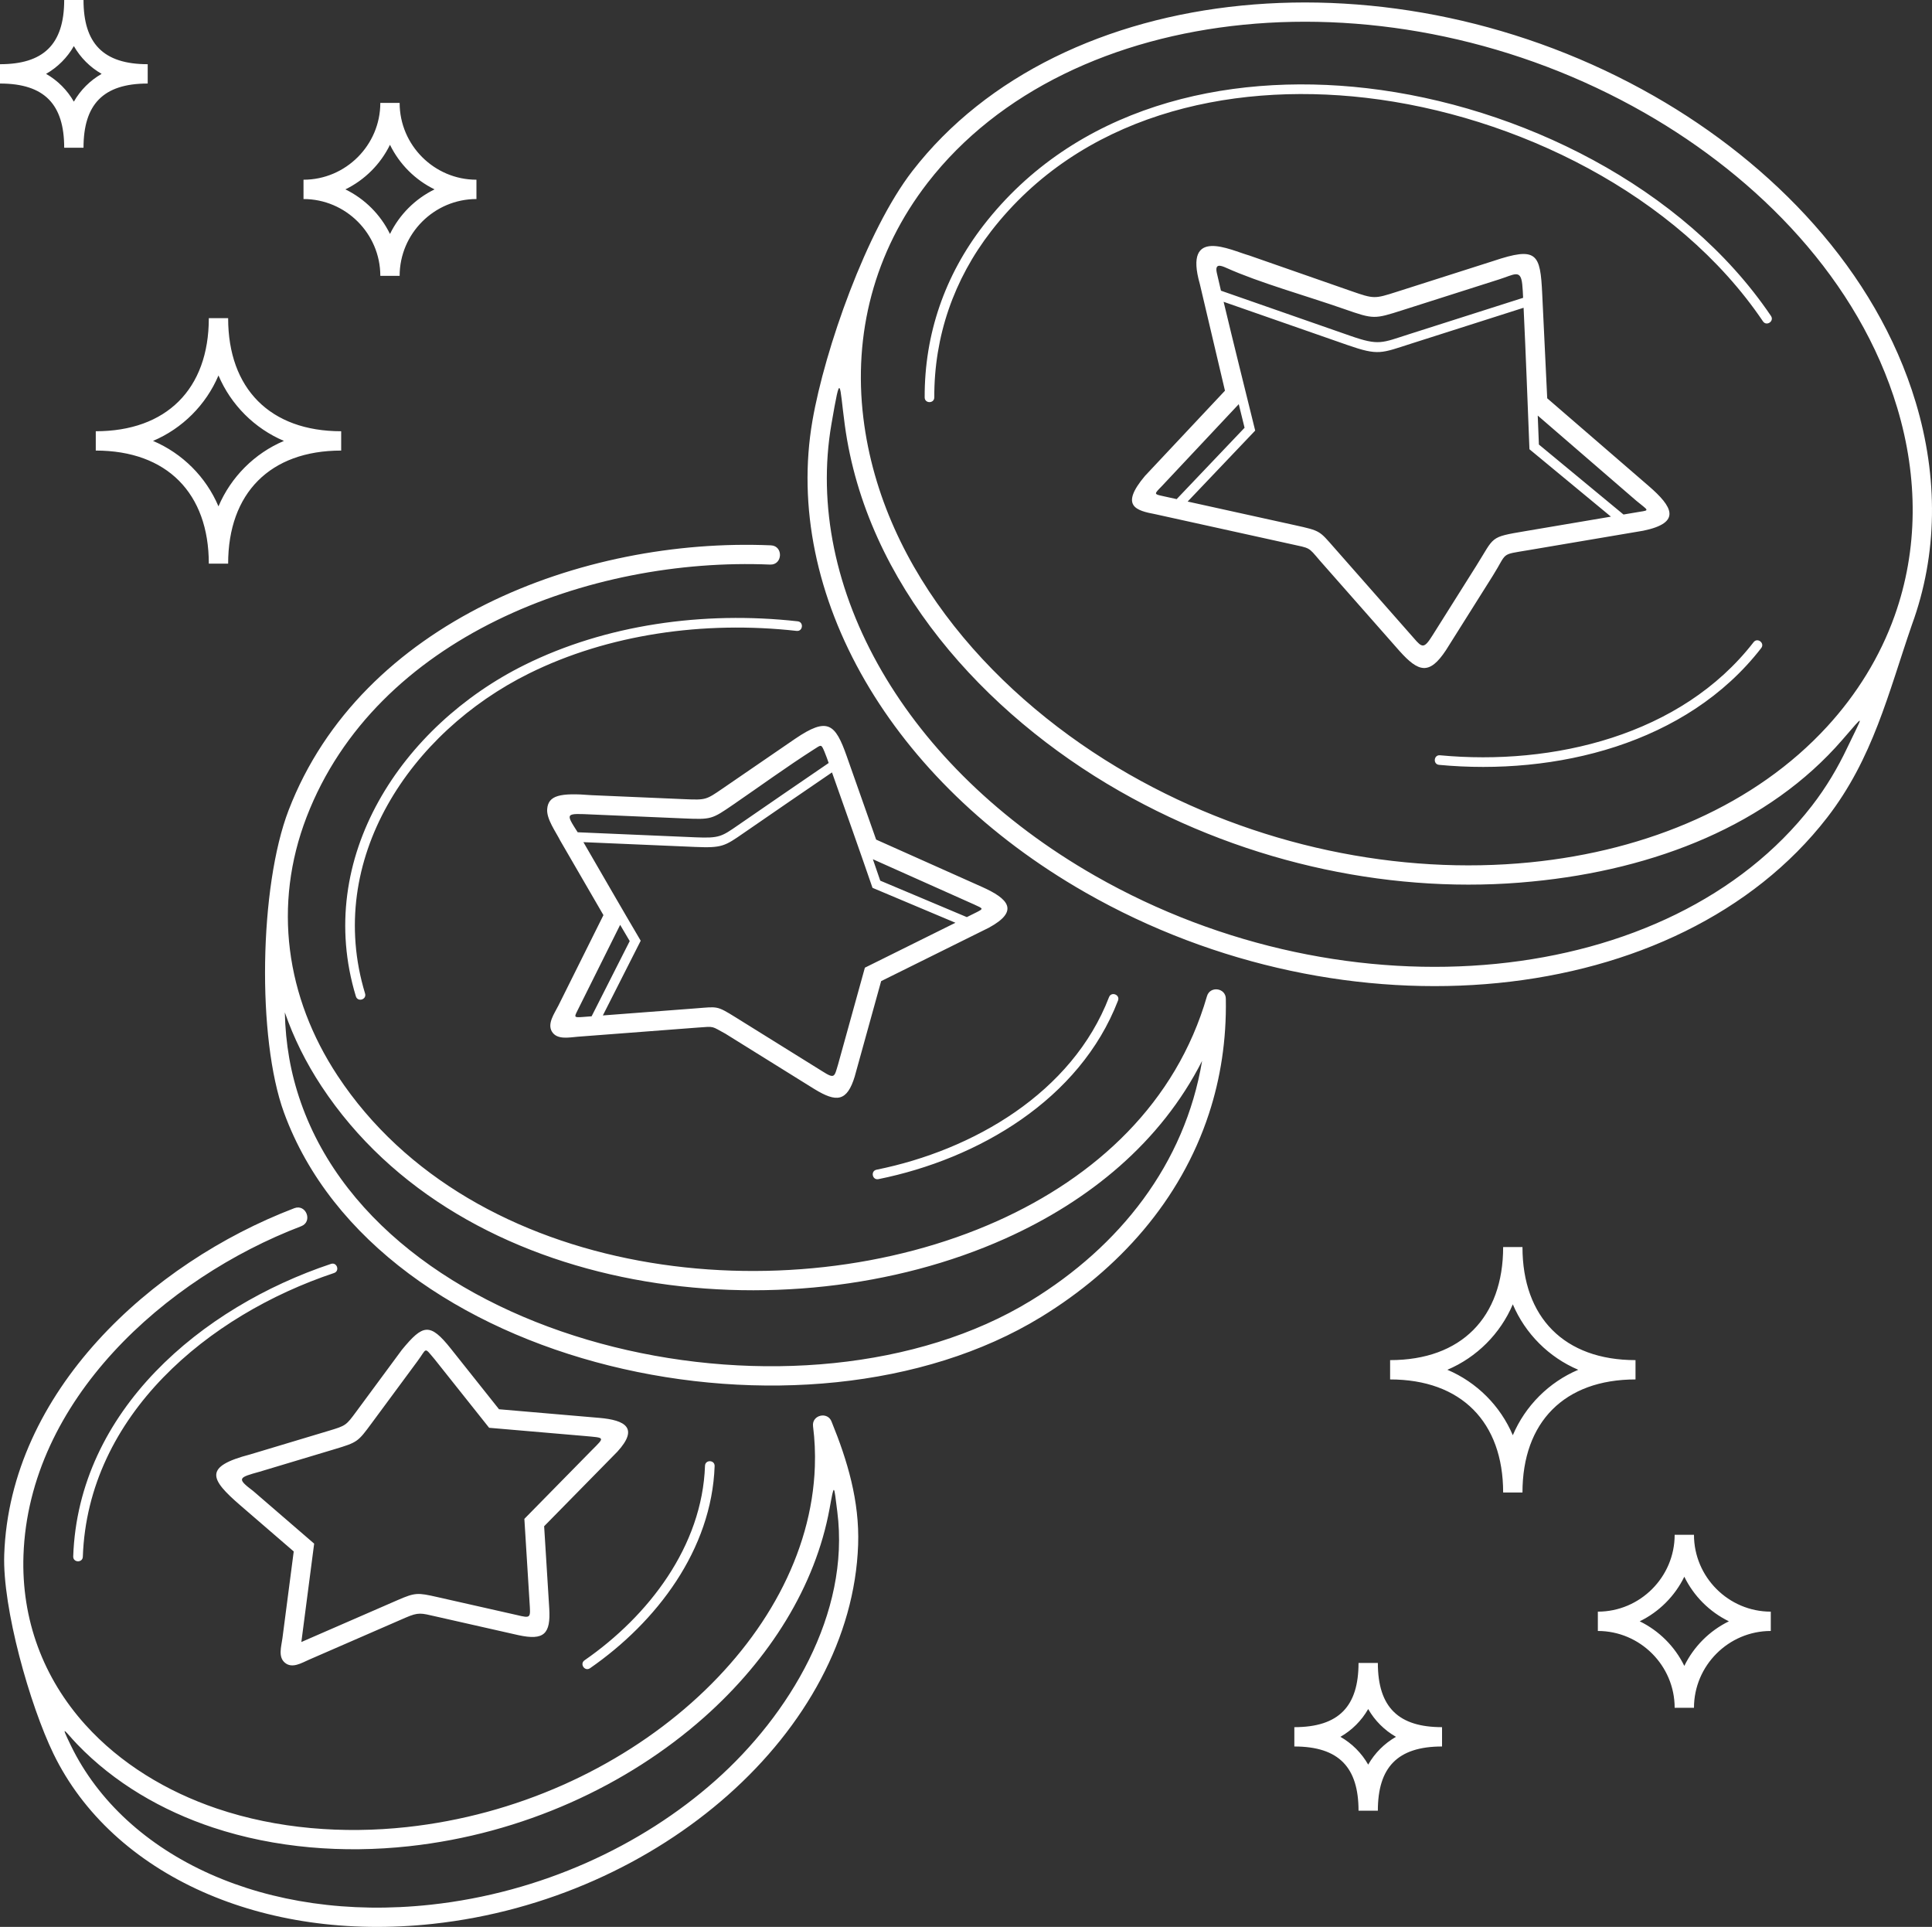 <svg data-v-423bf9ae="" xmlns="http://www.w3.org/2000/svg" viewBox="0 0 124121158.319 123768627" class="iconAbove"><rect x="0" y="0" width="124121158.319" height="123768627" fill="#333333" stroke="none"/><!----><!----><!----><g data-v-423bf9ae="" id="cc2d6a83-797b-4a59-816a-44a91de06fa5" fill="white" transform="matrix(5.479,0,0,5.479,62060425.164,123768562.1)"><path d="M7.01 2.25L6.26 4.16L6.26 4.16Q5.67 3.75 5.07 3.50L5.07 3.50L5.07 3.50Q4.47 3.25 3.98 3.25L3.98 3.25L3.98 3.25Q3.53 3.25 3.32 3.35L3.32 3.35L3.32 3.35Q3.11 3.46 3.11 3.82L3.11 3.82L3.11 3.82Q3.11 4.23 3.47 4.44L3.47 4.44L3.47 4.44Q3.84 4.65 4.42 4.84L4.42 4.84L4.42 4.84Q4.91 5.01 5.42 5.21L5.42 5.21L5.42 5.21Q5.92 5.42 6.33 5.75L6.33 5.75L6.33 5.75Q6.73 6.08 6.99 6.58L6.99 6.58L6.99 6.58Q7.24 7.08 7.24 7.84L7.24 7.84L7.24 7.84Q7.24 8.57 6.96 9.10L6.96 9.10L6.96 9.10Q6.68 9.63 6.22 9.97L6.22 9.97L6.22 9.97Q5.75 10.32 5.16 10.49L5.16 10.49L5.16 10.49Q4.56 10.65 3.92 10.65L3.92 10.65L3.92 10.65Q3.01 10.65 2.10 10.27L2.10 10.27L2.10 10.27Q1.19 9.88 0.49 9.13L0.49 9.13L1.30 7.24L1.30 7.24Q1.95 7.90 2.61 8.26L2.61 8.26L2.61 8.26Q3.28 8.62 3.88 8.62L3.88 8.62L3.88 8.62Q4.38 8.62 4.70 8.50L4.70 8.50L4.70 8.50Q5.03 8.37 5.04 7.97L5.04 7.97L5.04 7.97Q5.04 7.73 4.94 7.57L4.94 7.57L4.94 7.57Q4.83 7.41 4.64 7.30L4.64 7.30L4.64 7.30Q4.45 7.20 4.19 7.11L4.19 7.11L4.19 7.11Q3.92 7.03 3.63 6.93L3.63 6.93L3.63 6.93Q3.14 6.76 2.65 6.55L2.65 6.55L2.65 6.55Q2.17 6.34 1.78 6.00L1.78 6.00L1.78 6.00Q1.39 5.66 1.15 5.16L1.15 5.16L1.15 5.16Q0.91 4.66 0.91 3.93L0.91 3.93L0.91 3.93Q0.91 3.21 1.18 2.69L1.18 2.69L1.18 2.69Q1.44 2.17 1.88 1.84L1.88 1.84L1.88 1.84Q2.31 1.51 2.88 1.36L2.88 1.36L2.88 1.36Q3.44 1.20 4.05 1.20L4.05 1.20L4.05 1.20Q4.82 1.20 5.59 1.48L5.59 1.48L5.59 1.48Q6.36 1.76 7.01 2.25L7.01 2.25ZM11.61 10.65L11.61 10.65L11.61 10.65Q11.05 10.65 10.49 10.54L10.49 10.54L10.49 10.54Q9.94 10.43 9.50 10.08L9.50 10.08L9.50 10.08Q9.06 9.73 8.78 9.09L8.78 9.09L8.78 9.09Q8.50 8.44 8.50 7.36L8.50 7.36L8.50 3.22L10.84 3.22L10.84 6.52L10.84 6.52Q10.84 7.56 11.17 8.10L11.17 8.10L11.17 8.10Q11.51 8.64 12.14 8.64L12.14 8.64L12.14 8.64Q12.59 8.64 12.89 8.44L12.89 8.44L12.89 8.44Q13.20 8.25 13.39 7.90L13.39 7.90L13.39 7.90Q13.58 7.56 13.66 7.08L13.66 7.08L13.66 7.08Q13.75 6.61 13.75 6.05L13.75 6.05L13.75 3.22L16.27 3.22L16.27 10.50L14.38 10.50L13.96 9.13L13.96 9.13Q13.96 9.13 13.83 9.37L13.83 9.37L13.83 9.37Q13.71 9.60 13.43 9.89L13.43 9.89L13.43 9.89Q13.15 10.18 12.70 10.42L12.70 10.42L12.70 10.42Q12.25 10.65 11.61 10.65ZM22.58 10.65L22.58 10.65L22.58 10.65Q22.04 10.65 21.61 10.47L21.61 10.47L21.61 10.47Q21.18 10.29 20.87 10.07L20.87 10.07L20.87 10.07Q20.51 9.81 20.26 9.48L20.26 9.48L20.26 12.15L17.74 12.15L17.74 3.22L19.84 3.22L20.20 4.16L20.20 4.16Q20.45 3.85 20.80 3.60L20.80 3.60L20.80 3.60Q21.10 3.39 21.54 3.21L21.54 3.21L21.54 3.21Q21.98 3.04 22.58 3.04L22.58 3.04L22.58 3.04Q23.41 3.04 24.03 3.34L24.03 3.34L24.03 3.34Q24.65 3.64 25.07 4.14L25.07 4.14L25.07 4.14Q25.49 4.65 25.71 5.33L25.71 5.33L25.71 5.33Q25.93 6.01 25.93 6.76L25.93 6.76L25.93 6.76Q25.93 7.52 25.71 8.22L25.71 8.22L25.71 8.22Q25.49 8.92 25.07 9.46L25.07 9.46L25.07 9.46Q24.65 10.01 24.03 10.33L24.03 10.33L24.03 10.33Q23.41 10.65 22.58 10.65ZM21.78 4.94L21.78 4.94L21.78 4.94Q21.53 4.94 21.26 5.02L21.26 5.02L21.26 5.02Q20.99 5.10 20.76 5.30L20.76 5.30L20.76 5.30Q20.54 5.50 20.40 5.87L20.40 5.87L20.40 5.87Q20.26 6.23 20.26 6.80L20.26 6.80L20.26 6.80Q20.26 7.38 20.40 7.75L20.40 7.75L20.40 7.75Q20.54 8.12 20.76 8.34L20.76 8.34L20.76 8.34Q20.99 8.55 21.26 8.64L21.26 8.64L21.26 8.64Q21.53 8.72 21.78 8.72L21.78 8.72L21.78 8.72Q22.04 8.72 22.30 8.64L22.30 8.64L22.30 8.64Q22.57 8.55 22.79 8.34L22.79 8.34L22.79 8.34Q23.00 8.12 23.14 7.75L23.14 7.75L23.14 7.75Q23.28 7.38 23.28 6.80L23.28 6.80L23.28 6.80Q23.28 6.23 23.14 5.87L23.14 5.87L23.14 5.87Q23.00 5.50 22.79 5.30L22.79 5.30L22.79 5.30Q22.57 5.10 22.30 5.02L22.30 5.02L22.30 5.02Q22.04 4.94 21.78 4.94ZM31.26 10.65L31.26 10.65L31.26 10.65Q29.93 10.65 29.06 10.31L29.06 10.31L29.06 10.31Q28.20 9.97 27.68 9.43L27.68 9.43L27.68 9.43Q27.17 8.89 26.97 8.21L26.97 8.21L26.97 8.21Q26.77 7.53 26.77 6.86L26.77 6.86L26.77 6.86Q26.77 6.19 26.97 5.51L26.97 5.51L26.97 5.51Q27.17 4.83 27.63 4.28L27.63 4.28L27.63 4.28Q28.08 3.72 28.82 3.38L28.82 3.38L28.82 3.38Q29.55 3.04 30.60 3.04L30.60 3.04L30.60 3.04Q31.68 3.04 32.41 3.38L32.41 3.38L32.41 3.38Q33.14 3.72 33.57 4.28L33.57 4.28L33.57 4.28Q34.01 4.83 34.19 5.51L34.19 5.51L34.19 5.51Q34.37 6.19 34.37 6.86L34.37 6.86L34.37 7.56L29.33 7.56L29.33 7.56Q29.34 7.73 29.46 7.97L29.46 7.97L29.46 7.97Q29.58 8.22 29.83 8.44L29.83 8.44L29.83 8.44Q30.09 8.65 30.48 8.81L30.48 8.81L30.48 8.81Q30.88 8.96 31.46 8.96L31.46 8.96L31.46 8.96Q31.99 8.96 32.43 8.87L32.43 8.87L32.43 8.87Q32.87 8.78 33.18 8.67L33.18 8.67L33.18 8.67Q33.54 8.53 33.81 8.36L33.81 8.36L33.81 10.07L33.81 10.07Q33.81 10.08 33.59 10.17L33.59 10.17L33.59 10.17Q33.38 10.26 33.02 10.37L33.02 10.37L33.02 10.37Q32.66 10.47 32.20 10.56L32.20 10.56L32.20 10.56Q31.74 10.65 31.26 10.65ZM29.33 6.13L32.10 6.13L32.10 6.13Q32.10 5.89 32.03 5.63L32.03 5.63L32.03 5.63Q31.96 5.36 31.79 5.14L31.79 5.14L31.79 5.14Q31.63 4.91 31.36 4.77L31.36 4.77L31.36 4.77Q31.09 4.62 30.70 4.62L30.70 4.62L30.70 4.62Q30.31 4.62 30.04 4.77L30.04 4.77L30.04 4.77Q29.78 4.91 29.62 5.14L29.62 5.14L29.62 5.14Q29.47 5.36 29.40 5.63L29.40 5.63L29.40 5.63Q29.33 5.89 29.33 6.13L29.33 6.13ZM40.92 3.04L40.80 5.22L40.80 5.22Q39.98 5.04 39.48 5.24L39.48 5.24L39.48 5.24Q38.98 5.43 38.69 5.81L38.69 5.81L38.69 5.81Q38.40 6.19 38.30 6.64L38.30 6.64L38.30 6.64Q38.19 7.10 38.19 7.41L38.19 7.41L38.19 10.50L35.70 10.50L35.70 3.22L37.62 3.22L38.00 4.55L38.00 4.55Q38.00 4.55 38.12 4.31L38.12 4.31L38.12 4.31Q38.25 4.07 38.58 3.79L38.58 3.79L38.58 3.79Q38.92 3.51 39.49 3.28L39.49 3.28L39.49 3.28Q40.05 3.04 40.92 3.04L40.92 3.04ZM49.36 3.22L46.79 6.99L46.79 6.99Q47.08 7.39 47.42 7.84L47.42 7.84L47.42 7.84Q47.75 8.29 48.10 8.75L48.10 8.75L48.10 8.75Q48.44 9.21 48.77 9.66L48.77 9.66L48.77 9.66Q49.10 10.11 49.39 10.50L49.39 10.50L46.61 10.50L44.79 8.08L44.25 8.08L44.25 10.50L41.78 10.50L41.78 1.34L44.25 1.34L44.25 5.89L44.77 5.89L44.77 5.89Q44.77 5.89 44.91 5.70L44.91 5.70L44.91 5.70Q45.05 5.50 45.25 5.20L45.25 5.20L45.25 5.20Q45.46 4.90 45.70 4.56L45.70 4.56L45.70 4.56Q45.93 4.21 46.13 3.91L46.13 3.91L46.13 3.91Q46.33 3.61 46.47 3.42L46.47 3.42L46.47 3.42Q46.61 3.22 46.61 3.22L46.61 3.22L49.36 3.22ZM53.27 3.02L53.27 3.02L53.27 3.02Q53.94 3.02 54.63 3.21L54.63 3.21L54.63 3.21Q55.33 3.39 56 3.81L56 3.81L55.15 5.21L55.15 5.21Q55.03 5.14 54.80 5.03L54.80 5.03L54.80 5.03Q54.56 4.93 54.27 4.84L54.27 4.84L54.27 4.84Q53.98 4.75 53.67 4.69L53.67 4.69L53.67 4.69Q53.35 4.63 53.10 4.66L53.10 4.66L53.10 4.66Q52.85 4.69 52.69 4.82L52.69 4.82L52.69 4.82Q52.53 4.94 52.53 5.22L52.53 5.22L52.53 5.22Q52.53 5.43 52.86 5.57L52.86 5.57L52.86 5.57Q53.19 5.71 53.61 5.85L53.61 5.85L53.61 5.85Q54.03 5.98 54.47 6.16L54.47 6.16L54.47 6.16Q54.92 6.34 55.29 6.62L55.29 6.62L55.29 6.62Q55.66 6.90 55.90 7.31L55.90 7.31L55.90 7.31Q56.14 7.73 56.14 8.33L56.14 8.33L56.14 8.33Q56.14 8.95 55.89 9.39L55.89 9.39L55.89 9.39Q55.65 9.83 55.24 10.11L55.24 10.11L55.24 10.11Q54.84 10.39 54.29 10.53L54.29 10.53L54.29 10.53Q53.75 10.67 53.16 10.67L53.16 10.67L53.16 10.67Q52.35 10.67 51.49 10.44L51.49 10.44L51.49 10.44Q50.64 10.22 49.97 9.65L49.97 9.65L50.83 8.16L50.83 8.16Q50.99 8.33 51.26 8.48L51.26 8.48L51.26 8.48Q51.53 8.64 51.85 8.75L51.85 8.75L51.85 8.75Q52.16 8.86 52.50 8.92L52.50 8.92L52.50 8.92Q52.84 8.97 53.10 8.95L53.10 8.95L53.10 8.95Q53.37 8.92 53.54 8.81L53.54 8.81L53.54 8.81Q53.72 8.69 53.72 8.46L53.72 8.46L53.72 8.46Q53.72 8.13 53.47 7.94L53.47 7.94L53.47 7.94Q53.21 7.74 52.84 7.59L52.84 7.59L52.84 7.59Q52.46 7.45 52.01 7.31L52.01 7.31L52.01 7.31Q51.56 7.17 51.18 6.93L51.18 6.93L51.18 6.93Q50.81 6.69 50.55 6.31L50.55 6.31L50.55 6.31Q50.30 5.94 50.30 5.33L50.30 5.33L50.30 5.33Q50.30 4.73 50.55 4.30L50.55 4.30L50.55 4.30Q50.81 3.86 51.23 3.58L51.23 3.58L51.23 3.58Q51.65 3.29 52.18 3.16L52.18 3.16L52.18 3.16Q52.71 3.02 53.27 3.02Z"></path></g><!----><g data-v-423bf9ae="" id="6f8b2351-88db-4f01-a603-9c67e15057ad" transform="matrix(1172.692,0,0,1172.692,29424.164,-29353.2)" stroke="none" fill="white"><path d="M51159.09 21790.2c0 346.67-527.1 346.67-527.1 0-12.7-3463.18 1106.18-6690.63 3225.17-9425.97 4988.16-6439.13 13163.87-8416.5 21004.43-7507.75 8337.8 966.37 17333.74 5370.05 22134.33 12474.18 194.16 287.86-244.07 583.43-438.22 295.58C91842.41 10648.36 82988.09 6330.32 74801.65 5381.5c-7648.79-886.52-15655.72 1017.03-20526.95 7305.19-2046.06 2641.19-3127.88 5759.37-3115.61 9103.51zM3491.68 8116.92c0-2356.48-1060.41-3516.77-3516.77-3516.77V3541.8c2356.48 0 3516.77-1060.41 3516.77-3516.77h1058.35c0 2356.48 1060.41 3516.77 3516.77 3516.77v1058.35c-2456.36 0-3516.77 1160.29-3516.77 3516.77H3491.68zm529.17-2524.19c361.43-633.23 888.53-1160.33 1521.76-1521.76-633.22-361.41-1160.34-888.54-1521.76-1521.75-361.4 633.21-888.54 1160.35-1521.75 1521.75 633.21 361.42 1160.34 888.54 1521.75 1521.76zm17318.58 7247.57c517.6-1061.15 1381.33-1924.88 2442.48-2442.48-1061.15-517.61-1924.87-1381.33-2442.48-2442.48-517.62 1061.15-1381.33 1924.86-2442.48 2442.48 1061.15 517.61 1924.87 1381.33 2442.48 2442.48zm529.17 2294.6h-1058.34c0-2313.27-1894.64-4207.91-4207.91-4207.91V9868.65c2313.27 0 4207.91-1894.64 4207.91-4207.91h1058.34c0 2313.27 1894.64 4207.91 4207.91 4207.91v1058.34c-2313.27 0-4207.91 1894.64-4207.91 4207.91zM11414.63 30896.85c0-3851.44-2291.93-6192.91-6192.91-6192.91v-1058.36c3851.44 0 6192.91-2291.93 6192.91-6192.91h1058.36c0 3851.44 2291.93 6192.91 6192.91 6192.91v1058.36c-3900.98 0-6192.91 2341.47-6192.91 6192.91h-1058.36zm529.18-3136.99c682.63-1609.24 1975.86-2902.47 3585.1-3585.1-1609.24-682.63-2902.47-1975.86-3585.1-3585.1-682.63 1609.24-1975.86 2902.47-3585.1 3585.1 1609.24 682.63 2902.47 1975.86 3585.1 3585.1zm63515.3 63349.28c0 2456.36 1160.29 3516.77 3516.77 3516.77v1058.35c-2456.36 0-3516.77 1160.29-3516.77 3516.77h-1058.35c0-2356.48-1060.41-3516.77-3516.77-3516.77v-1058.35c2456.36 0 3516.77-1160.29 3516.77-3516.77h1058.35zm-529.17 2524.19c-361.44 633.24-888.52 1160.31-1521.76 1521.75 633.23 361.43 1160.33 888.53 1521.76 1521.76 361.41-633.22 888.54-1160.34 1521.75-1521.76-633.23-361.43-1160.33-888.51-1521.75-1521.75zm17847.74-9542.17c0 2313.27 1894.64 4207.91 4207.91 4207.91v1058.34c-2313.27 0-4207.91 1894.64-4207.91 4207.91h-1058.34c0-2313.27-1894.64-4207.91-4207.91-4207.91v-1058.34c2313.27 0 4207.91-1894.64 4207.91-4207.91h1058.34zm-529.17 2294.61c-517.61 1061.14-1381.33 1924.86-2442.47 2442.47 1061.15 517.61 1924.86 1381.33 2442.47 2442.48 517.63-1061.16 1381.31-1924.86 2442.48-2442.48-1061.15-517.61-1924.87-1381.32-2442.48-2442.47zm-8866.44-18056.56c0 3851.44 2291.93 6192.91 6192.91 6192.91v1058.36c-3900.98 0-6192.91 2341.47-6192.91 6192.91h-1058.36c0-3851.44-2291.93-6192.91-6192.91-6192.91v-1058.36c3900.98 0 6192.91-2341.47 6192.91-6192.91h1058.36zm-529.18 3136.99c-682.63 1609.24-1975.86 2902.47-3585.1 3585.1 1609.24 682.63 2902.47 1975.86 3585.1 3585.1 682.63-1609.24 1975.86-2902.47 3585.1-3585.1-1609.24-682.63-2902.47-1975.86-3585.1-3585.1zM38598.2 80310.72c10.86-346.64 537.96-330.16 527.1 16.54-160.35 4579.35-3178.4 8541.77-6826.5 11070.38-285.13 196.87-584.85-237.21-299.72-434.08 3506.33-2430.34 6444.8-6246.28 6599.12-10652.84zm6937.96-2408.6c434.21 1063.31 815.73 2149.31 1077.13 3252.24 267.94 1130.52 415.16 2291.8 373.39 3484.94-177.82 5078.94-2886.95 9942.84-7123.2 13700.89-4209.41 3734.23-9934.6 6382.66-16177.74 7060.13-4708.34 510.91-9047.82-171.67-12613.91-1759.02-3700.75-1647.29-6570.43-4269.8-8164.13-7548.91-1299.93-2674.68-2803.52-7993.41-2701.15-10918.13 312.3-8918.84 8029.24-15970.06 15891.28-18973.12 649.85-247.42 1026.03 740.65 376.2 988.06C9021.1 70035.98 1557.69 76727.5 1260.75 85207.34c-123.56 3529.36 1089.76 6731.85 3382.59 9278.69 1929.44 2143.23 4481.77 3670.21 7199.57 4592.78 3319.49 1126.83 6958.6 1395.48 10414.94 1020.43 6020.22-653.27 11537.39-3203.93 15590.67-6799.67 4026.44-3571.91 6600.47-8168.93 6767.69-12944.37 25.81-736.85-5.88-1478.88-99.73-2210.27-78.74-622.58 812.01-828.47 1019.68-242.81zM3858.54 95633.51c1482.77 3050.86 4169.52 5498.32 7643.23 7044.55 3400.1 1513.46 7552.37 2162.67 12072.35 1672.2 6020.23-653.28 11537.4-3203.95 15590.7-6799.69 4048.21-3591.23 7398.71-9135.52 6679.81-14736.84-191.75-1494.24-157.51-1601.28-422.68-154.66-777.96 4244.2-3274.75 8236.48-6874.77 11430.12-4209.4 3734.23-9934.57 6382.65-16177.71 7060.11-3563.08 386.63-7305.14 110.33-10733.3-1027.61-2783.53-923.97-5391.58-2436.92-7432.12-4558.31-653.93-679.83-981.72-1238.87-345.51 70.13zm20815.83-21737.94l2639.34 3317.94 5491.35 471.88c1419.65 122.01 2181.72 548.99 993.82 1850.01l-4013.74 4085.21 279.33 4491.71c87.75 1411.47-285.41 1779.8-1691.44 1473.94l-4536.66-1026.04c-788.2-178.03-919.36-246.43-1649.23 71.21l-5281.88 2299c-412.06 179.9-926.52 502.96-1325.98 163.49-379.81-322.7-189.69-891.24-132.45-1331.13l619.88-4760.87-2913.81-2514.47c-1686.78-1455.69-2038.82-2130.12 531.64-2801.29l4309.15-1294.95c932.31-280 943.38-295 1495.65-1043.43l2504.63-3392.57c1149.78-1394.34 1530.11-1505.69 2680.4-59.64zm-885.05 584.12c-602.3-708.14-408.04-617.41-947.85 105.97l-2504.63 3390.5c-757.27 1026.25-772.45 1046.81-2041.37 1427.91l-4095.75 1230.1c-1165.71 322.28-1274.54 363.91-354.55 1057.01l3340.92 2883.04c-233.89 1796.14-466.51 3592.49-701.65 5388.46l5281.02-2298.63c960.24-417.9 1097.1-405.45 2162.41-164.86l4344.85 981.58c810.25 195.19 767.33 172.56 712.16-714.74l-282.87-4548.77 3695.09-3761.14c737.65-736.28 715.18-672.47-377.06-776.53l-5248.57-451.02-2982.15-3748.88zM4512.69 85289.97c-10.86 346.64-537.96 330.16-527.1-16.54 279.45-7980.09 7018.8-13652.4 14121.95-16022.08 328.99-110.11 496.4 390.11 167.42 500.22-6885.28 2296.99-13490.9 7788.91-13762.27 15538.4zm27873.02-29599.45l2087.76-4119.91-524.17-888.93-2350.84 4719.69c-157.73 316.68-180.42 362.89 251.51 329.98l535.74-40.83zm2689.42-4139.48l-2073.92 4092.57 5127.66-390.77c1158.38-88.29 1104.13-153.88 2143.15 492.32l4753.52 2956.89c685.65 435.18 655.57 308.67 860.21-367.46l1470.98-5307.25L52317.65 50567l-4543.48-1913.2c-726.26-2111.6-1475.67-4213.3-2219.17-6321.72-1614.83 1107.8-3236.6 2209.12-4845.46 3325.16-1030.21 714.55-1181.73 819.64-2644.38 757.01l-6128.98-262.44c1045.57 1803.03 2081.46 3605.84 3138.95 5399.23zm-3452.93-5940.66l6463.64 276.77c1287.2 55.12 1420.13-37.08 2323.98-663.99 1648.31-1143.23 3309.06-2271.81 4963.36-3406.69-62.15-176.25-142.11-410.15-228.46-613-183.59-431.31-167.32-396.08-587.97-127.29-1484.9 948.77-2947.64 2014.05-4404.59 3013.55-1181.05 810.63-1204.71 826.85-2694.51 763.06l-5005.29-214.31c-1518.19-68.52-1512.01-95.34-830.16 971.9zm16172.35 1476.71l403.53 1173.28 4743.24 1997.32 563.41-280.19c348.08-183.07 348.1-180.17-163.34-412.15l-5546.84-2478.26zm12937.31 7554.44c123.7-323.55 615.67-135.46 491.96 188.1-2087.29 5420.89-7652.38 8675.31-13124.19 9780.13-339.86 67.98-443.22-448.78-103.36-516.76 5286.86-1067.48 10716.44-4207.57 12735.59-9451.47zm5365.08-50.54c167.52-583.28 1042.01-459.23 1034.08 152.22 38.84 2246.6-291.11 4346.76-927.05 6286.27-1553.55 4738.14-4924.7 8518.03-9199.91 11133.76-12911.47 7899.65-36311.94 2932.2-41472.17-11201.38-1482.54-4060.53-1357.38-12373.07 255.98-16563.22 3971.09-10313.36 16065.35-14942.55 26417.69-14503.94 693.31 27.18 652.01 1081.38-41.34 1054.2-9884.81-418.79-21591.03 3953.32-25392.43 13825.94-1855.98 4820.27-1142 9865.78 1697.96 14170.8 7398.87 11215.73 24578.36 13142.24 36143.59 7957.42 5388.39-2415.68 9791.45-6460.88 11483.6-12312.07zm-50518.28 883.24c39.9 1716.49 311.41 3322.66 883.11 4950.18C21250.59 74057.36 44056.73 78847.21 56454.22 71262c4848.94-2966.75 8428.77-7460.46 9376.5-13128.42-2263.54 4459.72-6184.54 7669.18-10787.44 9732.72-12043.94 5399.44-29764.1 3315.18-37454.09-8341.88-850.41-1289.11-1525.82-2646.73-2010.53-4050.19zM46365.85 41454.7l1606.82 4556.64 5798.66 2590.77c1425.95 637.09 2087.46 1308.43 375.45 2237.09l-5899.33 2924.78-1439.6 5194.04-2.06 12.4c-427.14 1411.31-1006.85 1443.23-2212.31 706.64l-4.13-2.07-4875.43-3032.73c-778.92-414.6-562.92-407.03-1506.51-335.22l-6576.64 501.2c-470.37 36.34-1144.1 187.47-1423.16-285.4-260.78-441.89 146.66-995.44 356.35-1416.47l2469.43-4957.8-2369.69-4086.4c-237.58-475.73-756.32-1174.58-712.35-1722.04 60.62-754.63 705.88-899.67 2419.94-761.98l5127.7 220.44c1139.99 48.81 1158.02 36.45 2057.85-581.16l3981.32-2729.85c1783.11-1209.78 2194.46-828.53 2827.69 967.12zm-26390.8 12988.01c100.59 331.74-403.78 484.65-504.36 152.96-2304.14-7587.93 2527.9-14824.56 9254.67-18157.1 4410.74-2185.16 9752.19-2963.01 14949.97-2382.78 345.29 38.06 287.43 563.08-57.88 525.02-5101.84-569.52-10339.43 191.37-14658.51 2331.12-6491.33 3215.91-11211.81 10193.85-8983.89 17530.78zm44461.97-27079.62l3720.52-3908.55-318.34-1292.9-4233.78 4509.9c-401.14 409.37-412.77 417.2 30.89 515.05l800.71 176.5zm4302.2-3754.11l-3699.85 3886.85 5868.04 1293.15c1416.33 312.08 1344.52 307.67 2156.37 1229.28l4367.3 4960.63c458.63 534.57 561.65 585.04 1023.51-153.71l2406.07-3822.57c1009.55-1603.97 694.15-1550.63 2674.7-1885.69l4692.9-793.98-4463.88-3691.89c-103.82-2588.14-196.9-5161.37-320.8-7748.86l-6138.06 1957.17c-1664.28 530.6-1794.69 682.71-3522.83 79.75l-6773-2363.16c562.36 2357.67 1149.93 4699 1729.53 7053.03zm-1874.9-7662.5l7092.01 2474.47c1570.84 548.09 1720.5 384.66 3190.03-83.87l6271.14-1999.6c-10.46-218.37-20.92-494.7-48.26-746.41-91.16-838.98-433.57-524.36-1275.92-260.54l-5281.3 1682.59c-1545.89 493.31-1576.84 503.17-3171.54-53.22-2183.55-761.86-4658.47-1443.31-6481.99-2262.75-335.33-150.68-633.14-236.46-521.04 273.98 71.16 323.99 149.81 652.26 226.87 975.35zm17353.99 6839.77l63.66 1587.02 4634.73 3833.19 894.25-150.78c569.28-85.79 448.16-70.93-205.11-614.15l-5387.53-4655.28zm11825.26 12413.11c211.8-274.26 629.35 48.18 417.54 322.46-4079.99 5266.77-11273.78 6995.48-17645.94 6396.44-345.27-31.25-297.79-556.27 47.54-525.02 6186.34 581.57 13215.63-1075.26 17180.86-6193.88zm8671.84-949.94c-1297.53 3763.04-2128.25 7310.89-4647.17 10562.58-4065.81 5248.5-10657.11 8324.58-18026.99 9055.04-7334.55 726.96-15449.38-868.49-22605.95-4958.66-5395.03-3083.4-9483.54-7149.07-12056.85-11579.15-2665.44-4588.67-3706.33-9569.31-2894.24-14262.77 675.89-3906.12 2960.2-10428.85 5479.75-13681.27 4065.83-5248.51 10657.14-8324.58 18027-9055.04 7334.55-726.95 15449.38 868.5 22605.94 4958.66 6475.59 3700.97 12149.85 9517.36 14330.09 16776.49 1231.98 4101.91 1209 8305.1-211.58 12184.12zm-42892.14 8182.67c6963.15 3979.62 14851.99 5532.62 21977.53 4826.37 6498.85-644.14 12355.07-3166.91 16274.44-7440.01 1615.03-1760.8 2890.94-3809.81 3694.72-6064.56 1292.14-3624.71 1296.53-7549.96 144.17-11386.81-2102.87-7001.56-7600.26-12593-13842.27-16160.49-6963.15-3979.62-14852-5532.62-21977.54-4826.38-7090.21 702.75-13415.51 3641.59-17295.28 8649.9-2942.96 3799.07-4084.76 8301.65-3525.4 12890.71 1032.42 8469.99 7377.1 15411.97 14549.63 19511.27zM45526.01 23244.22c-769.54 4447.52 225.16 9181.53 2766.08 13555.85C50774 41072.8 54730.13 45001.4 59960.34 47990.6c6963.16 3979.63 14852.01 5532.63 21977.55 4826.38 7090.22-702.75 13415.52-3641.58 17295.27-8649.9 800.33-1033.15 1417.9-2086.07 1932.27-3167.16 878.85-1847.2 1063.55-1979.47-263.93-448.06-4016.2 4633.21-10224.55 7104.13-16997.34 7756.66-7334.55 726.96-15449.37-868.49-22605.93-4958.65-7394.64-4226.23-13870.67-11357.78-15042.68-20053.46-302.7-2245.73-205.7-3079.5-729.54-52.19zm38937.82-7117.4l273.75 5713.67 5558.66 4803.16c1304.79 1127.44 1826.86 2009.99-293.13 2449.19L83709 30158.72c-1574.98 266.38-1128.65 92.65-1955.38 1406.13l-2566.93 4078.62c-906.6 1367.8-1496.8 1204.89-2543.95 35.03l-4372.7-4961.58c-636.01-747.47-505.05-653.33-1590.01-894.42l-7408.43-1632.61c-1046.82-198.77-1968.58-437.24-571.19-2096.87l4382.91-4668.75-1377.48-5846.13c-903.87-3166.97 1670.89-1852.73 2703.13-1561.04l5578.77 1946.48c1264.38 441.15 1288.77 433.38 2505.96 44.96l5285.42-1686.73c2407.31-808.02 2579.74-408.85 2684.71 1805.01z"></path></g><!----></svg>